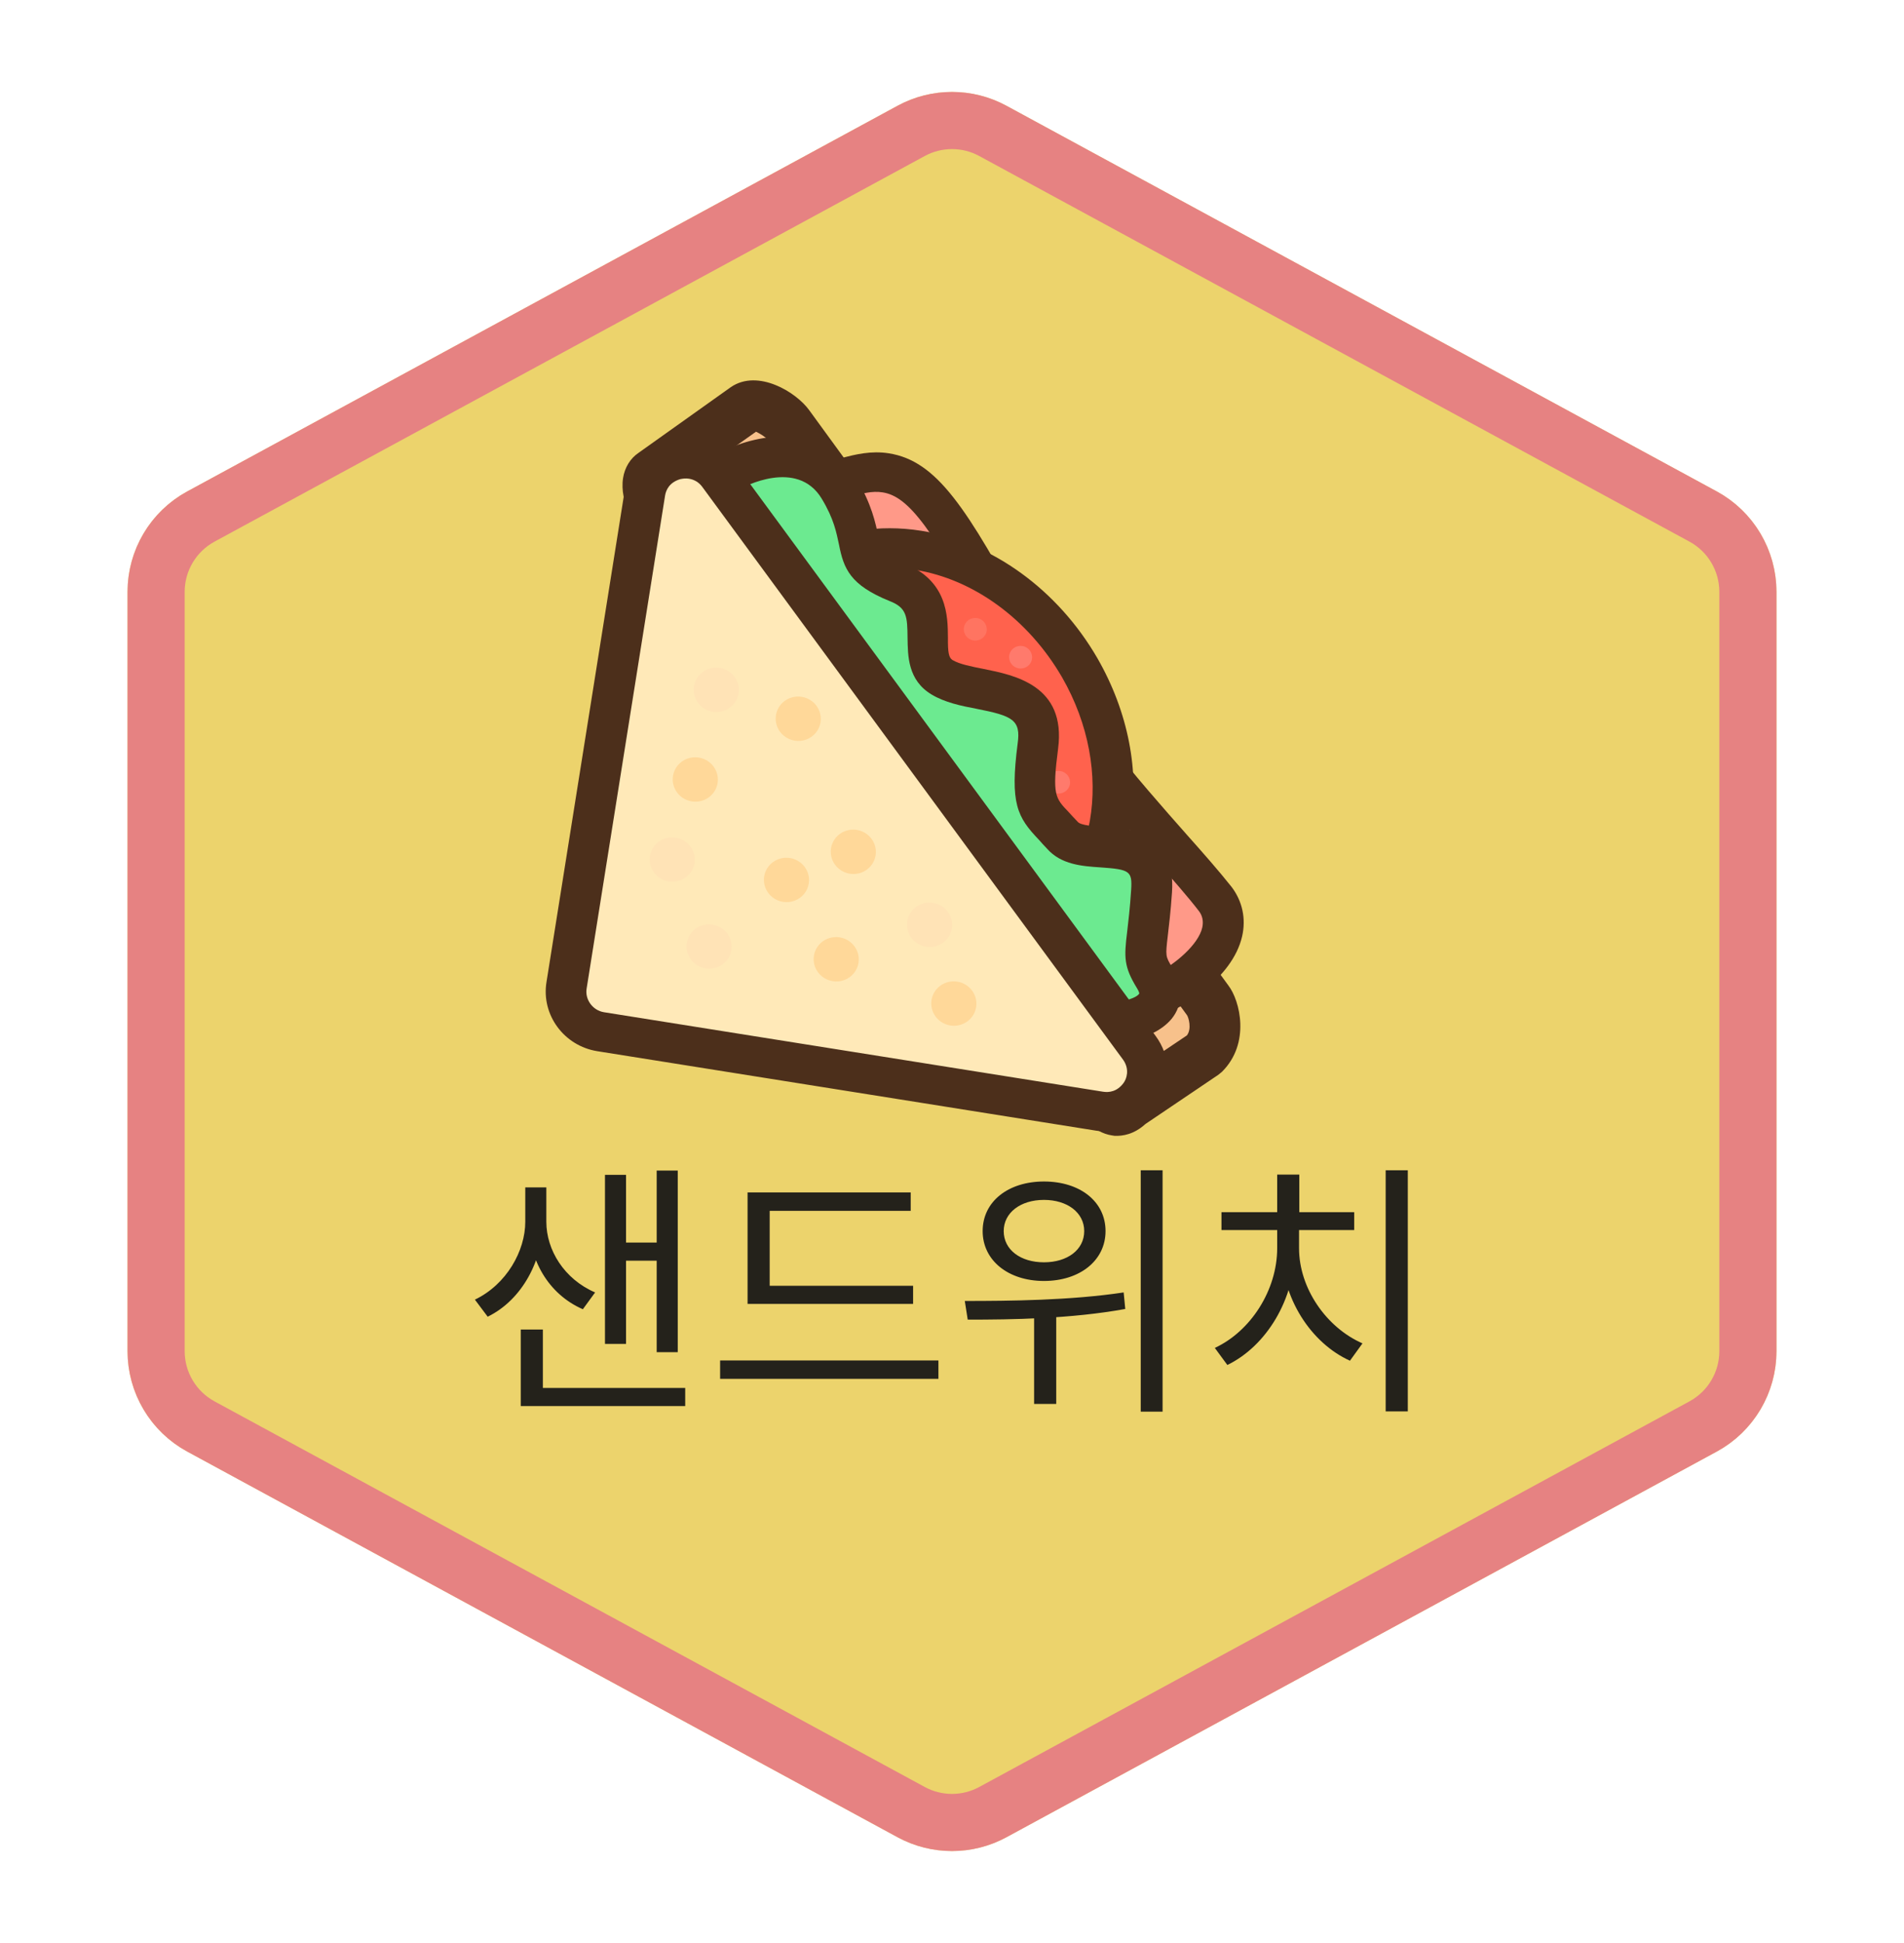 <svg width="100" height="102" viewBox="0 0 100 102" fill="none" xmlns="http://www.w3.org/2000/svg">
<g filter="url(#filter0_d_52_15)">
<path d="M47.138 1.553C48.923 0.584 51.077 0.584 52.862 1.553L90.163 21.797C92.097 22.846 93.301 24.87 93.301 27.07V66.93C93.301 69.13 92.097 71.154 90.163 72.203L52.862 92.447C51.077 93.415 48.923 93.415 47.138 92.447L9.837 72.203C7.903 71.154 6.699 69.13 6.699 66.93V27.07C6.699 24.87 7.903 22.846 9.837 21.797L47.138 1.553Z" fill="#ECD36C"/>
<path d="M52.147 2.872L89.448 23.115C90.898 23.902 91.801 25.42 91.801 27.07V66.93C91.801 68.58 90.898 70.098 89.448 70.885L52.147 91.128C50.808 91.855 49.192 91.855 47.853 91.128L10.552 70.885C9.102 70.098 8.199 68.58 8.199 66.93V27.07C8.199 25.42 9.102 23.902 10.552 23.115L47.853 2.872C49.192 2.145 50.808 2.145 52.147 2.872Z" stroke="#E68282" stroke-width="3"/>
</g>
<path d="M27.588 62.332V64.138C27.588 65.664 26.608 67.428 24.942 68.226L25.614 69.122C27.448 68.226 28.512 66.126 28.512 64.138V62.332H27.588ZM27.77 62.332V64.138C27.77 66.098 28.778 67.932 30.612 68.73L31.256 67.848C29.632 67.148 28.694 65.622 28.694 64.138V62.332H27.77ZM34.49 61.45V70.984H35.596V61.45H34.49ZM32.474 65.23V66.182H34.854V65.23H32.474ZM31.774 61.674V70.55H32.88V61.674H31.774ZM27.35 72.86V73.812H35.988V72.86H27.35ZM27.35 69.794V73.406H28.512V69.794H27.35ZM39.263 67.498V68.45H47.957V67.498H39.263ZM37.821 71.418V72.384H49.287V71.418H37.821ZM39.263 62.598V67.918H40.425V63.564H47.831V62.598H39.263ZM54.83 62.024C52.954 62.024 51.61 63.074 51.61 64.628C51.61 66.168 52.954 67.246 54.83 67.246C56.72 67.246 58.064 66.168 58.064 64.628C58.064 63.074 56.72 62.024 54.83 62.024ZM54.83 62.99C56.062 62.99 56.944 63.662 56.944 64.628C56.944 65.608 56.062 66.266 54.83 66.266C53.598 66.266 52.716 65.608 52.716 64.628C52.716 63.662 53.598 62.99 54.83 62.99ZM54.312 68.646V73.7H55.474V68.646H54.312ZM59.912 61.436V74.106H61.06V61.436H59.912ZM50.826 69.276C53.136 69.276 56.244 69.234 59.1 68.716L59.016 67.848C56.23 68.268 53.024 68.296 50.672 68.296L50.826 69.276ZM72.777 61.436V74.092H73.939V61.436H72.777ZM67.079 64.446V65.524C67.079 67.736 65.679 69.892 63.803 70.76L64.461 71.656C66.491 70.676 68.017 68.226 68.017 65.524V64.446H67.079ZM67.303 64.446V65.524C67.303 68.142 68.857 70.508 70.901 71.432L71.559 70.522C69.669 69.696 68.227 67.638 68.227 65.524V64.446H67.303ZM64.153 63.634V64.572H71.125V63.634H64.153ZM67.079 61.66V64.152H68.241V61.66H67.079Z" fill="#24221B"/>
<g clip-path="url(#clip0_52_15)">
<path d="M37.933 23.005L33.812 48.888C33.629 50.039 34.423 51.114 35.594 51.301L61.806 55.474C63.69 55.774 65.011 53.693 63.89 52.15L41.796 22.116C40.675 20.572 38.231 21.132 37.933 23.005Z" fill="#FCDB9A"/>
<path d="M34.32 24.836L39.178 21.398C39.758 21.005 41.008 21.736 41.412 22.309L63.431 52.516C63.741 52.935 64.165 54.415 63.219 55.328L59.312 57.969C58.835 58.448 58.395 58.402 57.988 57.851L34.706 27.142C34.238 26.535 33.682 25.29 34.32 24.836Z" fill="#F7C18B"/>
<path d="M58.393 59.604C57.957 59.535 57.404 59.308 56.9 58.626L33.636 27.943C33.44 27.704 32.516 26.399 32.725 25.091C32.811 24.549 33.1 24.063 33.548 23.765L38.384 20.323C39.811 19.347 41.827 20.594 42.501 21.534L64.521 51.741C65.125 52.531 65.687 54.772 64.177 56.267L63.987 56.422L60.16 59.006C59.554 59.558 58.951 59.646 58.53 59.626L58.393 59.604ZM35.433 25.684C35.496 25.879 35.621 26.131 35.795 26.366L58.803 56.731L62.337 54.355C62.606 54.005 62.42 53.397 62.342 53.292L40.322 23.085C40.226 22.953 39.926 22.767 39.707 22.663L35.433 25.684Z" fill="#4C2F1B"/>
<path d="M52.44 53.056C51.452 52.899 50.982 52.153 50.593 51.49C50.515 51.385 50.464 51.261 50.364 51.152L37.02 32.878L37.001 32.852C36.301 31.768 36.135 30.446 36.563 29.242C36.99 28.037 37.92 27.075 39.166 26.648C40.64 26.12 42.625 25.487 43.255 25.379C43.667 25.306 44.037 25.202 44.384 25.096C45.097 24.908 45.764 24.714 46.545 24.838C48.497 25.149 49.817 27.071 53.074 33.097C55.583 37.754 59.036 41.658 61.569 44.537C62.486 45.585 63.286 46.477 63.852 47.214C64.22 47.712 64.36 48.313 64.236 48.941C63.907 50.416 62.111 51.634 61.446 51.968L61.214 52.093L53.986 52.816C53.536 52.977 53.014 53.148 52.44 53.056Z" fill="#FF9988"/>
<path d="M52.275 54.093C50.82 53.861 50.139 52.773 49.687 52.052L49.654 52C49.596 51.921 49.53 51.833 49.484 51.748L36.12 33.44L36.112 33.41C35.21 32.024 35.006 30.382 35.535 28.873C36.067 27.367 37.25 26.193 38.78 25.652C40.079 25.172 42.29 24.47 43.024 24.332C43.28 24.277 43.506 24.218 43.733 24.161L44.202 24.043C44.925 23.858 45.746 23.649 46.687 23.798C49.216 24.201 50.774 26.66 53.985 32.6C56.422 37.132 59.822 40.978 62.304 43.786L62.346 43.834C63.13 44.712 64.02 45.722 64.681 46.556C65.251 47.303 65.45 48.226 65.238 49.152C64.717 51.433 61.956 52.86 61.929 52.872L61.495 53.085L61.04 53.139L54.227 53.822L54.187 53.839C53.553 54.109 52.909 54.194 52.275 54.093ZM46.36 25.848C45.796 25.758 45.27 25.907 44.603 26.095C44.258 26.192 43.866 26.303 43.417 26.392C42.928 26.47 41.005 27.088 39.51 27.615C38.593 27.936 37.885 28.639 37.568 29.541C37.248 30.452 37.365 31.448 37.891 32.274L51.244 50.564C51.333 50.699 51.419 50.837 51.498 50.964C51.852 51.531 52.108 51.941 52.604 52.02C52.889 52.066 53.202 51.991 53.642 51.769L60.847 51.042L60.894 51.018C61.681 50.62 62.94 49.605 63.144 48.692C63.216 48.364 63.154 48.062 62.961 47.818C62.393 47.08 61.589 46.166 60.657 45.108C58.119 42.226 54.644 38.28 52.097 33.56C48.963 27.724 47.73 26.066 46.36 25.848Z" fill="#4C2F1B"/>
<path d="M48.472 50.458C45.072 49.917 41.906 47.608 40.007 44.298C36.87 38.847 38.07 32.351 42.692 29.802C44.346 28.885 46.281 28.568 48.256 28.883C51.656 29.424 54.822 31.733 56.721 35.044C59.858 40.494 58.659 46.99 54.036 49.54C52.383 50.456 50.448 50.773 48.472 50.458Z" fill="#FF624D"/>
<path d="M48.307 51.494C44.581 50.901 41.126 48.401 39.066 44.807C35.648 38.872 37.029 31.732 42.143 28.891C43.995 27.863 46.157 27.509 48.394 27.865C52.099 28.455 55.553 30.956 57.636 34.553C59.259 37.373 59.872 40.529 59.362 43.442C58.819 46.562 57.113 49.057 54.559 50.468C52.707 51.496 50.545 51.85 48.307 51.494ZM48.068 29.915C46.333 29.639 44.648 29.911 43.197 30.703C39.11 32.971 38.093 38.829 40.93 43.762C42.694 46.804 45.576 48.912 48.641 49.4C50.376 49.676 52.06 49.403 53.512 48.612C57.599 46.343 58.616 40.486 55.779 35.553C54.015 32.51 51.132 30.403 48.068 29.915Z" fill="#4C2F1B"/>
<path d="M55 40.97C54.949 41.293 55.174 41.599 55.504 41.652C55.834 41.704 56.143 41.484 56.195 41.16C56.246 40.836 56.021 40.531 55.691 40.478C55.361 40.426 55.052 40.646 55 40.97Z" fill="#FF7A6C"/>
<path d="M38.321 24.709C38.321 24.709 42.194 22.573 44.041 25.62C45.888 28.667 44.236 29.423 47.092 30.572C49.948 31.72 47.756 34.541 49.452 35.575C51.148 36.608 54.932 35.776 54.484 39.176C54.038 42.575 54.587 42.524 55.767 43.845C56.969 45.17 60.667 43.399 60.46 46.768C60.227 50.155 59.843 50.047 60.629 51.33C62.029 53.635 57.738 54.247 55.207 53.428C52.672 52.631 54.217 51.951 53.316 50.952C52.415 49.952 36.094 25.234 36.094 25.234C36.094 25.234 36.161 24.666 38.321 24.709Z" fill="#6CEA90"/>
<path d="M56.042 54.695C55.629 54.629 55.241 54.544 54.885 54.418C53.205 53.873 52.537 53.188 52.573 51.921C52.583 51.715 52.583 51.715 52.524 51.636C51.624 50.636 37.938 29.924 35.205 25.787L34.995 25.475L35.033 25.088C35.138 24.133 36.158 23.648 38.042 23.647C39.804 22.793 43.16 22.125 44.953 25.071C45.789 26.477 45.986 27.456 46.132 28.174C46.285 28.985 46.313 29.105 47.488 29.57C49.768 30.488 49.779 32.341 49.786 33.476C49.779 34.262 49.832 34.525 50.024 34.648C50.389 34.868 51.029 34.993 51.645 35.114C53.266 35.441 56.008 35.97 55.572 39.302C55.257 41.727 55.418 41.892 56.126 42.63C56.265 42.79 56.427 42.955 56.608 43.147C56.767 43.334 57.49 43.379 57.957 43.407C59.193 43.488 61.775 43.691 61.554 46.849C61.485 47.879 61.392 48.606 61.333 49.128C61.209 50.196 61.209 50.196 61.563 50.784C62.143 51.733 62.149 52.729 61.533 53.487C60.458 54.773 57.972 55.002 56.042 54.695ZM54.715 52.077C54.8 52.137 55.039 52.267 55.533 52.415C57.393 53.012 59.606 52.578 59.838 52.152C59.838 52.152 59.83 52.059 59.717 51.879C59.025 50.75 59.032 50.265 59.201 48.904C59.258 48.404 59.346 47.701 59.409 46.716C59.471 45.731 59.344 45.642 57.806 45.535C56.827 45.472 55.733 45.39 54.994 44.555C54.832 44.391 54.693 44.23 54.573 44.095C53.422 42.893 53.04 42.185 53.448 39.033C53.622 37.788 53.185 37.58 51.266 37.205C50.465 37.054 49.622 36.874 48.934 36.463C47.665 35.706 47.683 34.413 47.665 33.485C47.654 32.373 47.634 31.907 46.724 31.553C44.644 30.713 44.31 29.85 44.064 28.585C43.928 27.962 43.806 27.248 43.153 26.172C41.865 24.047 39.007 25.581 38.9 25.657L38.642 25.801L38.359 25.802C38.149 25.792 37.958 25.808 37.793 25.805C44.265 35.604 53.462 49.447 54.178 50.279C54.8 50.956 54.784 51.648 54.773 52.016C54.703 52.005 54.723 52.032 54.715 52.077Z" fill="#4C2F1B"/>
<path d="M33.879 25.83L29.758 51.713C29.575 52.863 30.369 53.939 31.541 54.126L57.753 58.299C59.636 58.599 60.957 56.518 59.836 54.975L37.742 24.941C36.618 23.42 34.173 23.98 33.879 25.83Z" fill="#FFE9B8"/>
<path d="M31.373 55.184C29.626 54.906 28.427 53.284 28.7 51.568L32.824 25.662C33.028 24.384 33.978 23.374 35.246 23.091C35.656 22.998 36.073 22.984 36.489 23.05C37.333 23.184 38.104 23.65 38.604 24.328L60.695 54.383C61.477 55.441 61.528 56.786 60.829 57.893C60.129 59.004 58.886 59.565 57.584 59.358L31.373 55.184L31.373 55.184ZM36.181 25.13C36.01 25.103 35.865 25.128 35.779 25.143L35.72 25.155C35.153 25.33 34.978 25.722 34.93 26.02L30.809 51.903C30.718 52.479 31.135 53.044 31.722 53.138L57.934 57.311C58.237 57.359 58.673 57.317 59.017 56.842C59.17 56.632 59.338 56.143 58.996 55.645L36.881 25.555C36.709 25.322 36.467 25.175 36.181 25.13Z" fill="#4C2F1B"/>
<path d="M50.626 32.939C50.574 33.263 50.8 33.568 51.129 33.621C51.459 33.673 51.768 33.453 51.82 33.129C51.871 32.805 51.646 32.5 51.316 32.447C50.986 32.395 50.677 32.615 50.626 32.939Z" fill="#FF7461"/>
<path d="M53.006 34.405C52.955 34.729 53.18 35.035 53.51 35.087C53.84 35.139 54.149 34.919 54.2 34.596C54.252 34.272 54.027 33.966 53.697 33.913C53.367 33.861 53.058 34.081 53.006 34.405Z" fill="#FF7A6C"/>
<path d="M35.346 40.733C35.245 41.369 35.687 41.967 36.334 42.07C36.981 42.173 37.588 41.742 37.689 41.106C37.754 40.695 37.592 40.28 37.262 40.016C36.932 39.753 36.486 39.682 36.09 39.829C35.695 39.978 35.411 40.322 35.346 40.733Z" fill="#FFD899"/>
<path d="M48.925 52.497C48.824 53.132 49.266 53.731 49.913 53.834C50.56 53.937 51.166 53.505 51.268 52.87C51.369 52.234 50.926 51.636 50.279 51.533C49.632 51.43 49.026 51.861 48.925 52.497Z" fill="#FFD899"/>
<path d="M43.645 44.53C43.58 44.941 43.742 45.356 44.072 45.62C44.402 45.883 44.849 45.955 45.244 45.807C45.639 45.658 45.923 45.315 45.988 44.903C46.054 44.492 45.891 44.077 45.561 43.813C45.232 43.55 44.784 43.479 44.389 43.627C43.994 43.775 43.711 44.119 43.645 44.53Z" fill="#FFD899"/>
<path d="M42.747 50.171C42.681 50.582 42.844 50.998 43.174 51.261C43.504 51.524 43.951 51.595 44.346 51.448C44.741 51.3 45.025 50.955 45.09 50.544C45.155 50.133 44.993 49.718 44.663 49.454C44.333 49.191 43.886 49.12 43.491 49.268C43.096 49.416 42.812 49.76 42.747 50.171Z" fill="#FFD899"/>
<path d="M40.135 46.007C40.07 46.418 40.233 46.834 40.562 47.097C40.892 47.36 41.339 47.431 41.734 47.283C42.129 47.136 42.413 46.791 42.478 46.38C42.544 45.969 42.381 45.554 42.051 45.291C41.722 45.027 41.275 44.956 40.88 45.104C40.485 45.252 40.201 45.596 40.135 46.007Z" fill="#FFD899"/>
<path d="M40.753 37.544C40.687 37.956 40.85 38.371 41.18 38.635C41.509 38.898 41.956 38.969 42.351 38.821C42.746 38.673 43.03 38.329 43.096 37.918C43.161 37.507 42.999 37.091 42.669 36.828C42.339 36.565 41.892 36.494 41.497 36.641C41.102 36.789 40.818 37.134 40.753 37.544Z" fill="#FFD899"/>
<path d="M34.135 44.936C34.033 45.572 34.476 46.17 35.123 46.273C35.77 46.376 36.376 45.945 36.478 45.309C36.543 44.898 36.38 44.483 36.05 44.219C35.721 43.956 35.274 43.885 34.879 44.033C34.484 44.181 34.2 44.525 34.135 44.936Z" fill="#FFE3B6"/>
<path d="M36.069 49.502C36.004 49.913 36.167 50.328 36.496 50.592C36.826 50.855 37.273 50.926 37.668 50.778C38.063 50.63 38.347 50.286 38.413 49.875C38.478 49.464 38.315 49.048 37.985 48.785C37.656 48.522 37.209 48.451 36.814 48.598C36.419 48.746 36.135 49.091 36.069 49.502Z" fill="#FFE3B6"/>
<path d="M47.652 48.361C47.551 48.997 47.993 49.595 48.64 49.698C49.287 49.801 49.894 49.37 49.995 48.734C50.096 48.099 49.654 47.5 49.007 47.397C48.36 47.293 47.753 47.725 47.652 48.361Z" fill="#FFE3B6"/>
<path d="M36.448 36.026C36.347 36.662 36.79 37.261 37.436 37.364C38.083 37.467 38.69 37.035 38.791 36.399C38.856 35.988 38.694 35.573 38.364 35.309C38.034 35.046 37.587 34.975 37.193 35.123C36.797 35.271 36.514 35.615 36.448 36.026Z" fill="#FFE3B6"/>
</g>
<defs>
<filter id="filter0_d_52_15" x="2.699" y="0.827" width="94.603" height="100.347" filterUnits="userSpaceOnUse" color-interpolation-filters="sRGB">
<feFlood flood-opacity="0" result="BackgroundImageFix"/>
<feColorMatrix in="SourceAlpha" type="matrix" values="0 0 0 0 0 0 0 0 0 0 0 0 0 0 0 0 0 0 127 0" result="hardAlpha"/>
<feOffset dy="4"/>
<feGaussianBlur stdDeviation="2"/>
<feComposite in2="hardAlpha" operator="out"/>
<feColorMatrix type="matrix" values="0 0 0 0 0 0 0 0 0 0 0 0 0 0 0 0 0 0 0.25 0"/>
<feBlend mode="normal" in2="BackgroundImageFix" result="effect1_dropShadow_52_15"/>
<feBlend mode="normal" in="SourceGraphic" in2="effect1_dropShadow_52_15" result="shape"/>
</filter>
<clipPath id="clip0_52_15">
<rect width="36.588" height="36.215" fill="white" transform="translate(33.694 19) rotate(9.046)"/>
</clipPath>
</defs>
</svg>
